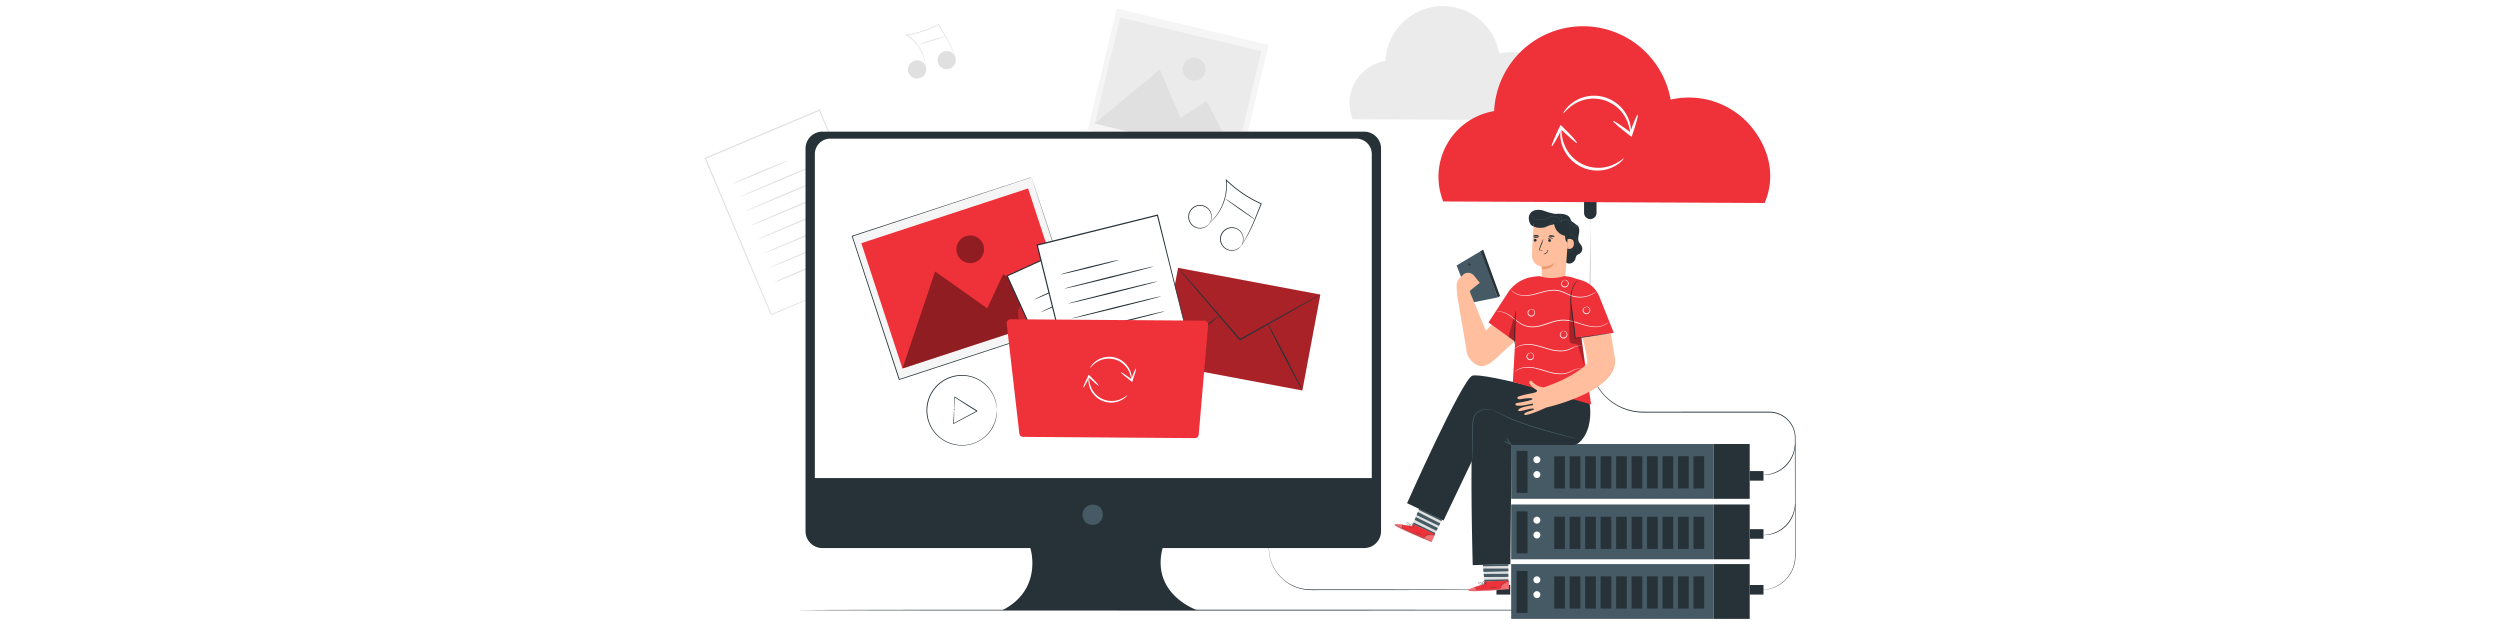 <svg id="Layer_1" data-name="Layer 1" xmlns="http://www.w3.org/2000/svg" viewBox="0 0 1920 480"><defs><style>.cls-1{fill:#fff;}.cls-2{fill:#e0e0e0;}.cls-3{fill:#f5f5f5;}.cls-4{fill:#ebebeb;}.cls-5{fill:#263238;}.cls-6{fill:#455a64;}.cls-7{fill:#ef3139;}.cls-8,.cls-9{isolation:isolate;}.cls-14,.cls-8{opacity:0.3;}.cls-10,.cls-9{opacity:0.4;}.cls-11{opacity:0.2;}.cls-12{fill:#ffbe9d;}.cls-13{fill:#eb996e;}.cls-15{fill:#fafafa;}</style></defs><rect class="cls-1" y="-600" width="1920" height="1080"/><g id="freepik--background-complete--inject-7"><rect class="cls-1" x="563.194" y="98.008" width="95.174" height="130.247" transform="translate(-15.37 250.308) rotate(-22.88)"/><path class="cls-2" d="M679.944,204.599s-.11-.196-.281-.574-.415-.965-.733-1.699c-.66-1.515-1.601-3.666-2.823-6.538-2.444-5.731-6-14.066-10.51-24.6L628.935,84.776l.562.232-87.646,37.041h0l.244-.623c18.869,44.837,36.417,86.351,50.544,120.092l-.501-.196L655.894,214.62l17.756-7.332,4.681-1.931c1.063-.44,1.65-.648,1.65-.648s-.501.244-1.54.697L673.834,207.3l-17.598,7.54-63.791,27.13-.367.147-.122-.354c-14.261-33.668-31.773-75.144-50.752-120.006l-.183-.44.44-.183h0l87.695-36.967.403-.171.159.391c14.921,35.586,27.533,65.649,36.43,86.84l10.265,24.612c1.161,2.811,2.065,4.986,2.676,6.501.293.709.513,1.222.684,1.662A4.479,4.479,0,0,1,679.944,204.599Z"/><path class="cls-2" d="M605.398,123.1c.098.244-9.361,4.46-21.117,9.434s-21.398,8.799-21.496,8.554,9.349-4.46,21.117-9.434S605.398,122.855,605.398,123.1Z"/><path class="cls-2" d="M632.895,123.796c.098.244-14.518,6.648-32.641,14.298s-32.922,13.663-32.996,13.443,14.518-6.636,32.641-14.298S632.797,123.552,632.895,123.796Z"/><path class="cls-2" d="M637.49,134.673c.098.244-14.518,6.648-32.654,14.298s-32.91,13.663-32.996,13.443,14.506-6.636,32.641-14.298S637.38,134.44,637.49,134.673Z"/><path class="cls-2" d="M642.06,145.549c.11.244-14.506,6.648-32.641,14.298s-32.91,13.663-32.996,13.443,14.506-6.66,32.641-14.31S641.975,145.317,642.06,145.549Z"/><path class="cls-2" d="M646.667,156.438c.098.232-14.518,6.636-32.641,14.286s-32.91,13.663-32.996,13.443S595.549,177.53,613.684,169.88,646.57,156.193,646.667,156.438Z"/><path class="cls-2" d="M651.262,167.314c.098.232-14.518,6.636-32.641,14.286s-32.922,13.663-32.996,13.443,14.506-6.648,32.641-14.298S651.152,167.069,651.262,167.314Z"/><path class="cls-2" d="M655.845,178.19c.11.244-14.506,6.636-32.641,14.286s-32.91,13.663-32.996,13.443,14.506-6.648,32.641-14.298S655.747,177.97,655.845,178.19Z"/><path class="cls-2" d="M630.072,201.886c.11.232-7.711,3.764-17.451,7.882s-17.732,7.308-17.842,7.015,7.723-3.776,17.463-7.894S629.974,201.642,630.072,201.886Z"/><rect class="cls-3" x="856.877" y="7.244" width="95.858" height="119.896" transform="translate(628.399 931.361) rotate(-76.51)"/><rect class="cls-4" x="862.83" y="11.435" width="83.784" height="111.476" transform="translate(628.353 931.265) rotate(-76.51)"/><polygon class="cls-2" points="840.73 94.895 890.749 53.332 906.599 90.642 926.568 77.517 949.139 120.888 840.73 94.895"/><path class="cls-2" d="M925.639,55.141A8.774,8.774,0,1,1,919.15,44.558,8.774,8.774,0,0,1,925.639,55.141Z"/><path class="cls-4" d="M1198.097,92.353c5.719-13.382,2.249-27.35-7.161-38.446a40.328,40.328,0,0,0-39.46-12.807,44.092,44.092,0,0,0-87.463,5.695,32.996,32.996,0,0,0-25.211,44.788Z"/><path class="cls-2" d="M711.045,51.218a7.015,7.015,0,1,1-8.811-4.558,7.015,7.015,0,0,1,8.811,4.558Z"/><circle class="cls-2" cx="727.053" cy="46.162" r="7.015" transform="translate(555.094 754.093) rotate(-79.98)"/><path class="cls-2" d="M733.874,44.032a2.287,2.287,0,0,1-.244-.489l-.611-1.454c-.538-1.222-1.32-3.104-2.444-5.377s-2.444-4.974-4.216-7.968-3.666-6.294-5.854-9.874l.403.11A74.656,74.656,0,0,1,708.051,24.48a75.5,75.5,0,0,1-11.891,2.737l.11-.562a30.551,30.551,0,0,1,13.32,16.889,28.613,28.613,0,0,1,1.222,6.208c.073.733,0,1.308.073,1.686a2.216,2.216,0,0,1,0,.587s-.086-.794-.257-2.249a31.478,31.478,0,0,0-1.418-6.11,30.845,30.845,0,0,0-4.412-8.42,29.77,29.77,0,0,0-8.86-8.053l-.733-.44.843-.122a75.764,75.764,0,0,0,11.781-2.75,74.853,74.853,0,0,0,12.795-5.414l.257-.135.147.244c2.102,3.593,4.094,6.905,5.78,9.923s3.067,5.756,4.118,8.066,1.772,4.179,2.261,5.463l.526,1.515A2.915,2.915,0,0,1,733.874,44.032Z"/><path class="cls-2" d="M726.248,27.657a101.225,101.225,0,0,1-10.546,3.666,98.85,98.85,0,0,1-10.73,3.067,97.964,97.964,0,0,1,10.546-3.666A98.003,98.003,0,0,1,726.248,27.657Z"/></g><g id="freepik--Floor--inject-7"><path class="cls-5" d="M1328.65,468.576c0,.183-160.774.318-359.066.318s-359.09-.073-359.09-.318,160.75-.318,359.09-.318S1328.65,468.405,1328.65,468.576Z"/></g><g id="freepik--Device--inject-7"><path class="cls-5" d="M1047.65,101.103H631.624a12.978,12.978,0,0,0-12.978,12.978V407.937a12.966,12.966,0,0,0,12.954,12.978H791.298s10.155,31.407-21.325,47.66h149.299s-35.55-12.221-26.409-47.66H1047.65A12.978,12.978,0,0,0,1060.64,407.95V114.081A12.99,12.99,0,0,0,1047.65,101.103Z"/><path class="cls-6" d="M845.191,390.022c5.658,8.078-3.19,16.938-11.28,11.28a2.703,2.703,0,0,1-.697-.697c-5.646-8.09,3.202-16.925,11.28-11.28A2.703,2.703,0,0,1,845.191,390.022Z"/><path class="cls-1" d="M637.661,106.48h404.013a11.854,11.854,0,0,1,11.854,11.854h0V367.157H625.807V118.334a11.854,11.854,0,0,1,11.854-11.854Z"/><rect class="cls-7" x="915.032" y="197.253" width="74.9" height="111.122" transform="translate(528.306 1142.315) rotate(-79.37)"/><rect class="cls-8" x="915.032" y="197.253" width="74.9" height="111.122" transform="translate(528.306 1142.315) rotate(-79.37)"/><path class="cls-5" d="M1014.006,226.254a9.669,9.669,0,0,1-1.222.782l-3.532,2.102L996.14,236.629l-43.603,24.625-.354.196-.269-.305-.66-.758c-12.856-14.97-24.453-28.547-33.008-38.422l-9.911-11.756c-1.112-1.332-1.992-2.444-2.664-3.226a6.571,6.571,0,0,1-.868-1.222,9.929,9.929,0,0,1,1.026,1.039l2.799,3.104,10.168,11.549,33.24,38.336.648.758-.623-.11,43.738-24.368c5.548-3.018,10.057-5.487,13.284-7.259l3.666-1.931A7.158,7.158,0,0,1,1014.006,226.254Z"/><path class="cls-5" d="M890.969,279.401c-.171-.208,9.935-8.762,22.571-19.088s23.036-18.526,23.219-18.331-9.96,8.738-22.584,19.089S891.14,279.584,890.969,279.401Z"/><path class="cls-5" d="M973.238,247.86c.257-.134,6.489,11.402,13.931,25.773s13.272,26.103,13.027,26.238-6.477-11.414-13.919-25.773S972.982,247.982,973.238,247.86Z"/><path class="cls-5" d="M765.562,315.098a1.727,1.727,0,0,1-.061-.428,5.868,5.868,0,0,0-.098-1.222,5.196,5.196,0,0,0-.061-.941c-.061-.342-.11-.709-.171-1.124a19.623,19.623,0,0,0-.574-2.762,25.482,25.482,0,0,0-2.994-7.1,26.652,26.652,0,0,0-6.795-7.54,26.347,26.347,0,0,0-11.206-4.949,26.666,26.666,0,0,0-13.956,1.222,26.983,26.983,0,0,0-3.458,1.515,26.441,26.441,0,0,0-3.263,2.102,29.421,29.421,0,0,0-3.006,2.554,30.116,30.116,0,0,0-2.603,3.08,25.664,25.664,0,0,0-3.788,7.332,28.194,28.194,0,0,0-1.369,8.371,28.658,28.658,0,0,0,1.357,8.383,25.981,25.981,0,0,0,3.801,7.332,28.868,28.868,0,0,0,2.603,3.08,29.557,29.557,0,0,0,3.006,2.566,26.43,26.43,0,0,0,3.263,2.102,26.983,26.983,0,0,0,3.458,1.515,26.666,26.666,0,0,0,13.956,1.222,26.348,26.348,0,0,0,11.206-4.888,26.774,26.774,0,0,0,6.807-7.552,25.566,25.566,0,0,0,2.982-7.088,19.628,19.628,0,0,0,.574-2.762,9.104,9.104,0,0,1,.171-1.124l.061-.941a10.928,10.928,0,0,1,.098-1.222,1.929,1.929,0,0,1,.061-.44,2.449,2.449,0,0,1,0,.44v2.224a11.168,11.168,0,0,1-.147,1.137,19.441,19.441,0,0,1-.513,2.799,25.847,25.847,0,0,1-2.921,7.21A27.398,27.398,0,0,1,729.45,340.59a29.338,29.338,0,0,1-3.556-1.552,28.393,28.393,0,0,1-3.324-2.139,29.665,29.665,0,0,1-3.092-2.615,28.68,28.68,0,0,1-2.664-3.141,26.175,26.175,0,0,1-3.898-7.491,26.885,26.885,0,0,1,0-17.109,26.577,26.577,0,0,1,3.898-7.479,30.084,30.084,0,0,1,2.664-3.141,29.665,29.665,0,0,1,3.092-2.615,28.393,28.393,0,0,1,3.324-2.139,29.323,29.323,0,0,1,3.556-1.552,27.253,27.253,0,0,1,14.249-1.137,26.948,26.948,0,0,1,11.39,5.12,26.592,26.592,0,0,1,6.819,7.723,25.553,25.553,0,0,1,2.933,7.21,19.138,19.138,0,0,1,.513,2.799c0,.415.122.782.147,1.137s0,.66,0,.941v1.283A2.29,2.29,0,0,1,765.562,315.098Z"/><path class="cls-5" d="M732.786,315.098a2.88,2.88,0,0,1,0,.721v2.029c0,1.858-.098,4.387-.171,7.455l-.342-.22,17.977-9.605v.55h-.073l-.159-.098-.306-.196-.623-.391-1.222-.77-2.444-1.515-4.546-2.872-7.846-5.12.367-.183c-.159,3.067-.281,5.585-.379,7.442-.061.819-.098,1.491-.134,2.029a.354.354,0,1,1-.098-.012v-2.029c0-1.857.11-4.387.171-7.455v-.403l.354.22,7.87,4.888,4.571,2.847,2.444,1.503,1.222.77.623.391.305.196.159.098h.073v.55l-18.087,9.581-.367.196v-.415c.147-3.067.281-5.585.379-7.442,0-.819.098-1.491.134-2.029A2.569,2.569,0,0,1,732.786,315.098Z"/><rect class="cls-3" x="668.932" y="155.893" width="144.973" height="115.9" transform="matrix(0.95, -0.312, 0.312, 0.95, -29.714, 241.865)"/><path class="cls-5" d="M792.215,136.163l-.66.232-1.919.648-7.467,2.444-28.169,9.324-99.439,32.825.183-.367,36.197,110.108h0l-.403-.196,137.738-45.143-.171.33c-10.84-33.191-19.809-60.7-26.091-79.935-3.128-9.63-5.585-17.17-7.259-22.339l-1.906-5.89c-.428-1.332-.635-2.041-.635-2.041s.232.66.672,1.98,1.1,3.275,1.943,5.817c1.711,5.133,4.204,12.648,7.332,22.241l26.409,79.996.086.257-.257.086L690.686,291.756l-.306.098-.098-.293h0c-13.039-39.766-25.37-77.344-36.112-110.12l-.086-.269.269-.086,99.696-32.58,28.107-9.165,7.43-2.444,1.906-.611Z"/><rect class="cls-7" x="673.93" y="163.218" width="134.781" height="101.309" transform="translate(-29.728 241.836) rotate(-18.17)"/><polygon class="cls-9" points="693.093 283.006 718.182 208.497 758.18 236.825 770.401 210.648 821.153 240.967 693.093 283.006"/><g class="cls-10"><path d="M755.247,188.211a10.603,10.603,0,1,1-.009-.028Z"/></g><path class="cls-7" d="M781.913,239.208l3.74,68.802a4.632,4.632,0,0,0,4.595,4.399l123.807.904a4.644,4.644,0,0,0,4.668-4.619v0l.403-53.551a4.656,4.656,0,0,0-4.632-4.68l-.012,0-76.134-.061a4.656,4.656,0,0,1-3.287-1.357L821.923,235.908a4.668,4.668,0,0,0-3.251-1.356l-32.091-.232a4.631,4.631,0,0,0-4.675,4.588Q781.904,239.057,781.913,239.208Z"/><g class="cls-11"><path d="M781.913,239.208l3.74,68.802a4.632,4.632,0,0,0,4.595,4.399l123.807.904a4.644,4.644,0,0,0,4.668-4.619v0l.403-53.551a4.656,4.656,0,0,0-4.632-4.68l-.012,0-76.134-.061a4.656,4.656,0,0,1-3.287-1.357L821.923,235.908a4.668,4.668,0,0,0-3.251-1.356l-32.091-.232a4.631,4.631,0,0,0-4.675,4.588Q781.904,239.057,781.913,239.208Z"/></g><rect class="cls-1" x="795.331" y="187.21" width="91.654" height="125.42" transform="translate(-27.861 371.629) rotate(-24.52)"/><path class="cls-5" d="M908.897,287.956l-.281-.55c-.183-.391-.428-.916-.758-1.601q-1.014-2.163-2.884-6.22l-10.803-23.402c-9.202-20.066-22.266-48.516-37.713-82.171l.55.208-83.357,38.079h0l.232-.611c19.406,42.638,37.383,82.11,51.974,114.153l-.489-.183,60.626-27.46,16.889-7.601,4.46-1.98c1.014-.452,1.564-.672,1.564-.672l-1.454.709-4.363,2.041-16.73,7.736-60.688,27.9-.33.159-.159-.342L773.041,212.066l-.183-.415.415-.183h0l83.393-38.006.379-.171.171.379c15.337,33.827,28.303,62.423,37.456,82.587l10.546,23.39q1.796,4.033,2.774,6.184c.293.684.525,1.222.697,1.589A4.479,4.479,0,0,1,908.897,287.956Z"/><path class="cls-5" d="M834.913,211.528c.098.232-8.884,4.546-20.078,9.654s-20.347,9.056-20.445,8.835,8.872-4.558,20.066-9.666S834.803,211.296,834.913,211.528Z"/><path class="cls-5" d="M861.347,211.442c.11.232-13.785,6.795-31.028,14.665s-31.297,14.066-31.407,13.834,13.785-6.795,31.028-14.665S861.249,211.21,861.347,211.442Z"/><path class="cls-5" d="M866.064,221.781c.11.232-13.785,6.795-31.028,14.665s-31.297,14.054-31.407,13.821,13.785-6.782,31.028-14.665S865.966,221.549,866.064,221.781Z"/><path class="cls-5" d="M870.793,232.132c.098.232-13.797,6.795-31.028,14.665s-31.309,14.066-31.419,13.834,13.785-6.795,31.04-14.665S870.683,231.9,870.793,232.132Z"/><path class="cls-5" d="M875.474,242.47c.098.232-13.785,6.795-31.028,14.665s-31.309,14.054-31.407,13.822,13.785-6.795,31.028-14.665S875.4,242.238,875.474,242.47Z"/><path class="cls-5" d="M880.227,252.821c.11.22-13.785,6.795-31.028,14.665S817.89,281.552,817.792,281.32s13.785-6.795,31.028-14.665S880.117,252.589,880.227,252.821Z"/><path class="cls-5" d="M884.945,263.16c.11.232-13.785,6.795-31.028,14.665S822.62,291.878,822.51,291.646s13.785-6.795,31.028-14.665S884.847,262.928,884.945,263.16Z"/><path class="cls-5" d="M860.809,286.733c.11.22-7.332,3.837-16.583,8.066s-16.864,7.467-16.974,7.247,7.332-3.85,16.596-8.078S860.687,286.452,860.809,286.733Z"/><rect class="cls-1" x="810.86" y="174.842" width="95.174" height="130.247" transform="translate(-32.531 214.028) rotate(-13.95)"/><path class="cls-5" d="M920.323,291.695s-.073-.22-.183-.623-.269-1.014-.464-1.784c-.403-1.589-1.002-3.898-1.76-6.892-1.54-6.049-3.752-14.824-6.562-25.932-5.585-22.241-13.443-53.771-22.84-91.068l.513.305-92.351,22.987h0l.354-.574,31.309,126.422-.464-.281,67.152-16.461,18.698-4.546,4.888-1.222c1.124-.269,1.723-.379,1.723-.379s-.538.159-1.625.44l-4.888,1.222-18.551,4.717-67.213,16.913-.379.098-.086-.379c-8.848-35.44-19.724-79.177-31.492-126.385l-.11-.464.464-.11h0l92.363-22.901.428-.11.098.428c9.214,37.456,16.999,69.107,22.498,91.434l6.306,25.908c.721,2.957,1.222,5.243,1.65,6.831l.403,1.748A3.191,3.191,0,0,1,920.323,291.695Z"/><path class="cls-5" d="M859.355,199.601c.061.257-9.935,2.957-22.327,6.037s-22.498,5.365-22.559,5.12,9.935-2.957,22.327-6.037S859.293,199.344,859.355,199.601Z"/><path class="cls-5" d="M886.362,204.562c0,.244-15.373,4.302-34.462,9.043s-34.645,8.383-34.706,8.127,15.373-4.302,34.474-9.043S886.301,204.306,886.362,204.562Z"/><path class="cls-5" d="M889.21,216.013c.061.257-15.373,4.314-34.474,9.056s-34.633,8.383-34.694,8.127,15.373-4.302,34.474-9.056S889.148,215.756,889.21,216.013Z"/><path class="cls-5" d="M892.057,227.476c.061.257-15.373,4.302-34.474,9.043s-34.658,8.396-34.658,8.139,15.361-4.314,34.474-9.056S891.996,227.219,892.057,227.476Z"/><path class="cls-5" d="M894.904,238.939c.061.244-15.373,4.302-34.474,9.043s-34.633,8.383-34.694,8.127,15.361-4.302,34.474-9.043S894.843,238.682,894.904,238.939Z"/><path class="cls-5" d="M897.752,250.39c0,.257-15.373,4.314-34.474,9.055s-34.633,8.383-34.694,8.127,15.361-4.302,34.462-9.055S897.678,250.133,897.752,250.39Z"/><path class="cls-5" d="M900.599,261.852c.061.257-15.373,4.302-34.474,9.043s-34.645,8.396-34.645,8.139,15.361-4.314,34.462-9.055S900.526,261.596,900.599,261.852Z"/><path class="cls-5" d="M871.453,281.259c.061.257-8.212,2.53-18.477,5.072s-18.636,4.412-18.698,4.155,8.2-2.53,18.465-5.072S871.392,281.002,871.453,281.259Z"/><path class="cls-7" d="M773.138,248.556l9.703,84.322a3.006,3.006,0,0,0,2.945,2.64l131.824.966a2.982,2.982,0,0,0,3.006-2.725l7.247-84.249a2.97,2.97,0,0,0-2.689-3.226q-.128-.012-.257-.012L776.12,245.184a2.982,2.982,0,0,0-2.982,3.373Z"/><path class="cls-5" d="M928.902,171.518c-.061,0,.415-.66.892-1.955a8.787,8.787,0,0,0,0-5.67,8.554,8.554,0,0,0-10.812-5.427l-.04.013a8.481,8.481,0,0,0-5.731,8.2,8.384,8.384,0,0,0,1.515,4.68,8.554,8.554,0,0,0,7.271,3.666,8.811,8.811,0,0,0,5.316-1.992c1.063-.892,1.479-1.552,1.54-1.515a2.222,2.222,0,0,1-.293.489,7.456,7.456,0,0,1-1.075,1.222,8.872,8.872,0,0,1-9.544,1.503,9.04,9.04,0,1,1,10.18-14.543,8.921,8.921,0,0,1,1.857,9.483,7.332,7.332,0,0,1-.77,1.418A2.139,2.139,0,0,1,928.902,171.518Z"/><path class="cls-5" d="M953.282,188.59c-.061,0,.415-.66.892-1.955a8.885,8.885,0,0,0,.061-5.683,8.504,8.504,0,1,0-7.797,11.194,8.835,8.835,0,0,0,5.316-2.004c1.051-.88,1.479-1.552,1.528-1.503s-.086.183-.293.477a6.489,6.489,0,0,1-1.075,1.222,8.688,8.688,0,0,1-5.463,2.261,9.007,9.007,0,0,1-9.427-8.566q-.005-.104-.008-.208a9.004,9.004,0,0,1,17.522-3.179q.04.117.076.234a8.811,8.811,0,0,1-.257,5.902,6.579,6.579,0,0,1-.77,1.43C953.417,188.456,953.307,188.602,953.282,188.59Z"/><path class="cls-5" d="M953.38,188.737a4.234,4.234,0,0,1,.318-.599c.244-.44.574-1.002.99-1.711.843-1.491,2.102-3.666,3.532-6.465s3.067-6.257,4.729-10.241,3.422-8.481,5.365-13.308l.159.379a91.246,91.246,0,0,1-15.239-8.628,93.321,93.321,0,0,1-11.732-9.703l.513-.257a37.602,37.602,0,0,1-1.393,15.166,38.284,38.284,0,0,1-5.218,10.84,35.679,35.679,0,0,1-5.181,5.976,20.933,20.933,0,0,1-1.613,1.369,3.966,3.966,0,0,1-.587.44,3.093,3.093,0,0,1,.513-.513c.342-.342.892-.782,1.54-1.442a39.464,39.464,0,0,0,5.01-6.037,38.678,38.678,0,0,0,5.035-10.778,37.102,37.102,0,0,0,1.344-14.946l-.098-.855.611.599a96.185,96.185,0,0,0,11.683,9.63,95.169,95.169,0,0,0,15.117,8.554l.269.11-.11.269c-1.968,4.815-3.752,9.312-5.463,13.284s-3.373,7.418-4.888,10.216-2.786,4.888-3.666,6.404l-1.075,1.65A3.227,3.227,0,0,1,953.38,188.737Z"/><path class="cls-5" d="M963.926,168.683c-.11.135-5.304-3.324-11.622-7.748s-11.353-8.127-11.255-8.273,5.304,3.324,11.622,7.748S964.024,168.536,963.926,168.683Z"/><path class="cls-1" d="M869.021,292.037c-.281,0-.134-2.53-1.662-6.11a17.988,17.988,0,0,0-3.788-5.572,17.585,17.585,0,0,0-7.002-4.192,17.841,17.841,0,0,0-8.163-.44,17.389,17.389,0,0,0-6.245,2.444c-3.263,2.151-4.595,4.326-4.803,4.155s.171-.623.843-1.552a15.397,15.397,0,0,1,3.397-3.41,17.109,17.109,0,0,1,6.55-2.945,17.431,17.431,0,0,1,20.115,11.096,16.298,16.298,0,0,1,.929,4.729A4.887,4.887,0,0,1,869.021,292.037Z"/><path class="cls-1" d="M860.809,285.902c.232-.305,4.057,2.212,8.554,5.622l.244.196-1.075.33c1.821-5.194,3.556-9.251,3.923-9.117s-.807,4.375-2.615,9.569l-.305.917-.77-.587-.257-.196C863.974,289.178,860.528,286.208,860.809,285.902Z"/><path class="cls-1" d="M836.368,289.178c.281,0-.171,2.444.855,6.11a17.647,17.647,0,0,0,2.896,5.866,17.109,17.109,0,0,0,6.11,5.047,20.49,20.49,0,0,0,1.943.819c.66.183,1.308.403,1.968.538a17.487,17.487,0,0,0,3.837.391,17.256,17.256,0,0,0,6.404-1.295,19.761,19.761,0,0,0,3.923-2.163c.88-.599,1.344-.99,1.43-.904s-.281.574-1.088,1.332a15.456,15.456,0,0,1-3.837,2.591,16.863,16.863,0,0,1-6.782,1.674,17.306,17.306,0,0,1-4.143-.342,19.692,19.692,0,0,1-2.139-.562,18.242,18.242,0,0,1-2.102-.88,17.353,17.353,0,0,1-6.538-5.536,17.107,17.107,0,0,1-2.811-6.391,16.393,16.393,0,0,1-.354-2.652,19.665,19.665,0,0,1,.061-2.016A12.867,12.867,0,0,1,836.368,289.178Z"/><path class="cls-1" d="M843.859,296.278c-.269.269-3.764-2.701-7.797-6.636l-.232-.22,1.112-.196c-2.444,4.888-4.668,8.738-4.998,8.554s1.332-4.24,3.752-9.178l.428-.868.684.672.232.22C841.073,292.575,844.128,295.997,843.859,296.278Z"/></g><g id="freepik--Server--inject-7"><rect class="cls-6" x="1160.592" y="341.005" width="155.409" height="42.088"/><rect class="cls-5" x="1164.759" y="346.297" width="8.371" height="32.214"/><path class="cls-1" d="M1182.993,353.067a2.664,2.664,0,1,1-2.664-2.664h.012A2.664,2.664,0,0,1,1182.993,353.067Z"/><path class="cls-1" d="M1182.993,364.457a2.664,2.664,0,1,1-2.664-2.664h.012a2.652,2.652,0,0,1,2.652,2.652Z"/><rect class="cls-5" x="1193.637" y="350.403" width="8.224" height="24.747"/><rect class="cls-5" x="1205.515" y="350.403" width="8.224" height="24.747"/><rect class="cls-5" x="1217.406" y="350.403" width="8.224" height="24.747"/><rect class="cls-5" x="1229.284" y="350.403" width="8.224" height="24.747"/><rect class="cls-5" x="1241.175" y="350.403" width="8.224" height="24.747"/><rect class="cls-5" x="1253.053" y="350.403" width="8.224" height="24.747"/><rect class="cls-5" x="1264.932" y="350.403" width="8.224" height="24.747"/><rect class="cls-5" x="1276.822" y="350.403" width="8.224" height="24.747"/><rect class="cls-5" x="1288.701" y="350.403" width="8.224" height="24.747"/><rect class="cls-5" x="1300.591" y="350.403" width="8.224" height="24.747"/><rect class="cls-5" x="1316.002" y="341.005" width="27.765" height="42.088"/><rect class="cls-6" x="1160.592" y="387.431" width="155.409" height="42.088"/><rect class="cls-5" x="1164.759" y="392.723" width="8.371" height="32.214"/><path class="cls-1" d="M1182.993,399.505a2.664,2.664,0,1,1-2.664-2.664h.012a2.652,2.652,0,0,1,2.652,2.652Z"/><path class="cls-1" d="M1182.993,410.882a2.664,2.664,0,1,1-2.664-2.664l.012,0A2.664,2.664,0,0,1,1182.993,410.882Z"/><rect class="cls-5" x="1193.637" y="396.841" width="8.224" height="24.747"/><rect class="cls-5" x="1205.515" y="396.841" width="8.224" height="24.747"/><rect class="cls-5" x="1217.406" y="396.841" width="8.224" height="24.747"/><rect class="cls-5" x="1229.284" y="396.841" width="8.224" height="24.747"/><rect class="cls-5" x="1241.175" y="396.841" width="8.224" height="24.747"/><rect class="cls-5" x="1253.053" y="396.841" width="8.224" height="24.747"/><rect class="cls-5" x="1264.932" y="396.841" width="8.224" height="24.747"/><rect class="cls-5" x="1276.822" y="396.841" width="8.224" height="24.747"/><rect class="cls-5" x="1288.701" y="396.841" width="8.224" height="24.747"/><rect class="cls-5" x="1300.591" y="396.841" width="8.224" height="24.747"/><rect class="cls-5" x="1316.002" y="387.431" width="27.765" height="42.088"/><rect class="cls-6" x="1160.592" y="433.222" width="155.409" height="42.088"/><rect class="cls-5" x="1164.759" y="438.513" width="8.371" height="32.214"/><path class="cls-1" d="M1182.993,445.284a2.664,2.664,0,1,1-2.676-2.652h.024A2.652,2.652,0,0,1,1182.993,445.284Z"/><path class="cls-1" d="M1182.993,456.673a2.664,2.664,0,1,1-2.664-2.664h.012A2.664,2.664,0,0,1,1182.993,456.673Z"/><rect class="cls-5" x="1193.637" y="442.632" width="8.224" height="24.747"/><rect class="cls-5" x="1205.515" y="442.632" width="8.224" height="24.747"/><rect class="cls-5" x="1217.406" y="442.632" width="8.224" height="24.747"/><rect class="cls-5" x="1229.284" y="442.632" width="8.224" height="24.747"/><rect class="cls-5" x="1241.175" y="442.632" width="8.224" height="24.747"/><rect class="cls-5" x="1253.053" y="442.632" width="8.224" height="24.747"/><rect class="cls-5" x="1264.932" y="442.632" width="8.224" height="24.747"/><rect class="cls-5" x="1276.822" y="442.632" width="8.224" height="24.747"/><rect class="cls-5" x="1288.701" y="442.632" width="8.224" height="24.747"/><rect class="cls-5" x="1300.591" y="442.632" width="8.224" height="24.747"/><rect class="cls-5" x="1316.002" y="433.222" width="27.765" height="42.088"/><rect class="cls-5" x="1343.767" y="361.792" width="10.595" height="7.357"/><path class="cls-5" d="M1216.563,163.452v-7.907a1.124,1.124,0,0,1,1.124-1.124h7.332a1.124,1.124,0,0,1,1.124,1.124v7.907a4.803,4.803,0,0,1-4.803,4.803h0A4.803,4.803,0,0,1,1216.563,163.452Z"/><rect class="cls-5" x="1343.767" y="406.398" width="10.595" height="7.357"/><rect class="cls-5" x="1343.767" y="449.28" width="10.595" height="7.357"/><rect class="cls-5" x="1149.276" y="449.28" width="10.595" height="7.357"/><path class="cls-5" d="M1378.669,386.576a6.298,6.298,0,0,1,0,1.503,10.697,10.697,0,0,1-.11,1.772,19.21,19.21,0,0,1-.379,2.31,18.237,18.237,0,0,1-.782,2.75c-.171.477-.318.99-.55,1.491l-.721,1.528a23.806,23.806,0,0,1-10.473,10.461l-1.528.721c-.489.232-1.002.379-1.479.562a20.616,20.616,0,0,1-2.75.77,19.366,19.366,0,0,1-2.322.379,10.487,10.487,0,0,1-1.76.11,6.236,6.236,0,0,1-1.503,0c0-.147,2.151-.073,5.487-.88a21.821,21.821,0,0,0,2.664-.831c.464-.196.965-.342,1.442-.574l1.479-.733a24.148,24.148,0,0,0,10.216-10.216c.257-.501.489-.99.733-1.479s.379-.978.574-1.442a21.817,21.817,0,0,0,.831-2.664C1378.596,388.727,1378.522,386.564,1378.669,386.576Z"/><path class="cls-5" d="M1378.669,340.345a6.298,6.298,0,0,1,0,1.503,10.697,10.697,0,0,1-.11,1.772,19.37,19.37,0,0,1-.379,2.322,18.503,18.503,0,0,1-.782,2.737c-.171.477-.318.99-.55,1.491l-.721,1.528a26.004,26.004,0,0,1-4.399,6.11,25.466,25.466,0,0,1-6.11,4.399l-1.528.721c-.489.232-1.002.379-1.479.562a18.927,18.927,0,0,1-2.75.77,17.198,17.198,0,0,1-2.322.379,10.487,10.487,0,0,1-1.76.11,6.236,6.236,0,0,1-1.503,0c0-.147,2.151-.073,5.487-.868a20.005,20.005,0,0,0,2.664-.843,15.357,15.357,0,0,0,1.442-.574l1.479-.721a24.331,24.331,0,0,0,10.216-10.216c.257-.513.489-1.002.733-1.479s.379-.99.574-1.454a21.171,21.171,0,0,0,.831-2.664A55.451,55.451,0,0,0,1378.669,340.345Z"/><path class="cls-5" d="M1154.568,452.934h-2.2l-6.318.061-23.219.098-76.709.098H1013.86c-3.41,0-6.709.098-9.996-.147a32.993,32.993,0,0,1-9.263-2.236c-.746-.244-1.405-.648-2.102-.953a17.531,17.531,0,0,1-2.004-1.075l-1.906-1.222-1.76-1.32a15.061,15.061,0,0,1-1.65-1.393c-.513-.489-1.075-.941-1.552-1.454a33.276,33.276,0,0,1-2.664-3.141,32.627,32.627,0,0,1-3.911-6.685,33.104,33.104,0,0,1-2.591-12.88V410.687c0-2.75,0-4.888.061-6.318v0c0,1.466,0,3.593.061,6.318s0,6.11,0,9.996a32.651,32.651,0,0,0,2.64,12.807,31.932,31.932,0,0,0,3.886,6.562,32.735,32.735,0,0,0,2.64,3.092c.464.501,1.014.941,1.528,1.418a14.669,14.669,0,0,0,1.638,1.369l1.735,1.295,1.87,1.149a16.006,16.006,0,0,0,1.98,1.039c.684.305,1.344.697,2.065.941a32.84,32.84,0,0,0,9.104,2.163c3.202.232,6.55.098,9.948.134h32.262l76.709.098,23.219.098h7.968Z"/><path class="cls-5" d="M1221.316,166.238V183.25c0,10.998-.073,26.885-.122,46.438,0,9.776-.073,20.531-.122,32.042V275.014c0,1.503.134,3.018.22,4.534a41.464,41.464,0,0,0,6.11,17.585,40.609,40.609,0,0,0,14.09,13.553c.367.22.721.452,1.088.648l1.149.55,2.285,1.1,2.444.892a17.688,17.688,0,0,0,2.444.77l2.444.648c.831.208,1.699.281,2.554.428a38.681,38.681,0,0,0,5.194.452c14.09.086,28.694,0,43.627,0h54.137a20.14,20.14,0,0,1,20.103,19.272V424.704a39.364,39.364,0,0,1-.293,6.11,25.932,25.932,0,0,1-9.899,16.877,25.297,25.297,0,0,1-11.5,4.986c-.721.098-1.344.208-1.894.257l-1.369.061h-1.124a9.441,9.441,0,0,0,1.112-.098l1.381-.086a14.238,14.238,0,0,0,1.87-.281,25.851,25.851,0,0,0,21.068-21.789,40.113,40.113,0,0,0,.269-6V404.332c0-19.553-.073-42.919-.122-68.814a19.553,19.553,0,0,0-19.394-18.661H1261.29a37.661,37.661,0,0,1-5.267-.464c-.868-.147-1.748-.232-2.603-.44l-2.53-.648a17.273,17.273,0,0,1-2.444-.794l-2.444-.892-2.322-1.124-1.161-.562-1.1-.66a41.099,41.099,0,0,1-14.274-13.76,41.967,41.967,0,0,1-6.208-17.842c-.073-1.54-.171-3.08-.208-4.595s0-3.006,0-4.497v-8.787c.073-11.512.134-22.254.196-32.042.134-19.553.244-35.44.33-46.438,0-5.463.086-9.715.122-12.612v-3.287A8.959,8.959,0,0,0,1221.316,166.238Z"/></g><g id="freepik--Character--inject-7"><path class="cls-5" d="M1177.701,173.84c-2.713-.623-3.312-3.813-3.556-5.609a6.11,6.11,0,0,1,1.625-4.998c2.444-2.518,6.489-2.444,9.777-1.418a48.38,48.38,0,0,0,7.956,2.297c2.664.452,6.245-.635,10.009,1.222,2.884,1.393,2.444,3.972,3.923,4.888s2.249,1.76,3.666,2.713c1.845,1.222,1.98,3.874,1.601,6.11s-1.075,4.497-.208,6.538c.599,1.43,1.894,2.444,2.444,3.923a4.522,4.522,0,0,1-1.992,5.463,7.759,7.759,0,0,0-1.919,1.075,6.684,6.684,0,0,0-1.137,2.884,5.145,5.145,0,0,1-4.509,3.483,4.632,4.632,0,0,1-4.546-3.287,9.85,9.85,0,0,1,.574-5.011,31.846,31.846,0,0,0,.623-13.626"/><path class="cls-12" d="M1201.874,216.392l-17.769-1.418c-.11-2.078,0-10.094,0-10.094s-7.393-1.149-7.479-8.555,1.222-24.356,1.222-24.356h0a25.663,25.663,0,0,1,25.81,3.238l1.1.843Z"/><path class="cls-5" d="M1179.766,185.303a1.088,1.088,0,0,0,.073-1.515,1.075,1.075,0,1,0-.077,1.519Z"/><path class="cls-5" d="M1177.762,182.993c.11.122.831-.428,1.857-.44s1.76.525,1.87.391,0-.281-.391-.525a2.444,2.444,0,0,0-1.491-.477,2.53,2.53,0,0,0-1.479.501C1177.811,182.7,1177.701,182.932,1177.762,182.993Z"/><path class="cls-5" d="M1189.543,183.775a1.075,1.075,0,1,0,1.481.346l-.002-.004a1.063,1.063,0,0,0-1.462-.353Z"/><path class="cls-5" d="M1188.834,183.433c.122.122.843-.428,1.87-.44s1.748.525,1.87.391-.061-.293-.391-.538a2.53,2.53,0,0,0-2.97,0C1188.895,183.14,1188.785,183.372,1188.834,183.433Z"/><path class="cls-5" d="M1184.728,192.28a4.963,4.963,0,0,0-1.638-.342c-.269,0-.477-.086-.501-.232a1.49,1.49,0,0,1,.196-.77c.257-.672.525-1.344.806-2.065a28.109,28.109,0,0,0,1.735-5.438,28.716,28.716,0,0,0-2.285,5.243l-.758,2.078a1.736,1.736,0,0,0-.147,1.112.66.66,0,0,0,.464.415,1.223,1.223,0,0,0,.452,0A4.682,4.682,0,0,0,1184.728,192.28Z"/><path class="cls-13" d="M1184.129,204.77a17.182,17.182,0,0,0,9.63-2.737s-2.273,5.316-9.642,4.656Z"/><path class="cls-5" d="M1177.701,173.84a12.306,12.306,0,0,0,10.375,0c3.972-1.637,8.554-2.236,9.422-1.393s.843,4.803,4.558,6.232c0,0-.819,7.516,2.2,7.467s2.016-11.842,2.016-11.842l-7.088-4.131-7.894-2.114-7.638.513-5.951,1.161Z"/><path class="cls-12" d="M1203.841,183.726c.122-.061,5.084-1.503,4.888,3.544s-5.194,3.849-5.206,3.666S1203.841,183.726,1203.841,183.726Z"/><path class="cls-13" d="M1205.161,189.103a1.238,1.238,0,0,0,.232.147.893.893,0,0,0,.66,0,2.188,2.188,0,0,0,1.063-1.931,2.822,2.822,0,0,0-.208-1.222.965.965,0,0,0-.635-.697.427.427,0,0,0-.525.22c-.073.134,0,.244-.073.244s-.11-.086-.061-.293a.524.524,0,0,1,.208-.305.684.684,0,0,1,.501-.122,1.296,1.296,0,0,1,.892.819,2.97,2.97,0,0,1,.257,1.418,2.261,2.261,0,0,1-1.356,2.139.916.916,0,0,1-.794-.159C1205.161,189.238,1205.136,189.115,1205.161,189.103Z"/><path class="cls-5" d="M1182.064,181.636c-.159.293-1.124,0-2.285,0s-2.139.086-2.285-.22.868-1.039,2.334-.965S1182.211,181.319,1182.064,181.636Z"/><path class="cls-5" d="M1193.857,181.795c-.159.293-1.137.061-2.285,0s-2.151.098-2.285-.22.868-1.026,2.334-.965S1194.028,181.526,1193.857,181.795Z"/><path class="cls-5" d="M1193.539,171.334a10.632,10.632,0,0,0,11.198,10.034l.021-.001a19.761,19.761,0,0,0-3.104-8.029c-1.772-2.297-4.888-3.801-7.613-2.86"/><path class="cls-5" d="M1188.761,192.073a1.407,1.407,0,0,1,0,.794,3.128,3.128,0,0,1-1.002,1.625,3.226,3.226,0,0,1-1.772.758c-.489,0-.782-.073-.782-.134a6.943,6.943,0,0,0,2.224-1.002C1188.443,193.234,1188.614,192.048,1188.761,192.073Z"/><path class="cls-5" d="M1189.396,192.635a1.981,1.981,0,0,0-.819-.305,3.722,3.722,0,0,0-.88.098.982.982,0,0,1,.904-.342C1189.189,192.171,1189.47,192.635,1189.396,192.635Z"/><path class="cls-6" d="M1207.153,190.606a1.32,1.32,0,0,1,.208,1.222,1.662,1.662,0,0,1-.77,1.1,1.809,1.809,0,0,1-1.65.098,1.674,1.674,0,0,1-1.002-1.32,1.796,1.796,0,0,1,.305-1.308c.501-.672,1.137-.538,1.088-.501a1.222,1.222,0,0,0-.941.599,1.662,1.662,0,0,0-.22,1.222,1.491,1.491,0,0,0,.868,1.124,1.662,1.662,0,0,0,1.43-.061,1.588,1.588,0,0,0,.721-.953A2.309,2.309,0,0,0,1207.153,190.606Z"/><path class="cls-6" d="M1175.355,163.733a4.363,4.363,0,0,0,2.029,3.495,9.178,9.178,0,0,0,4.314,1.344,14.054,14.054,0,0,0,5.548-.611c1.906-.562,3.458-1.809,5.255-2.102a5.218,5.218,0,0,1,4.351,1.332,5.12,5.12,0,0,1,1.479,2.737,3.308,3.308,0,0,1,0,1.149,7.967,7.967,0,0,0-.147-1.124,5.169,5.169,0,0,0-1.503-2.627,5.023,5.023,0,0,0-4.192-1.222c-1.699.281-3.263,1.528-5.218,2.114a14.03,14.03,0,0,1-5.634.599,9.056,9.056,0,0,1-4.399-1.43,4.607,4.607,0,0,1-1.833-2.505A2.787,2.787,0,0,1,1175.355,163.733Z"/><path class="cls-6" d="M1198.256,170.919a2.945,2.945,0,0,1,.953-.941,3.886,3.886,0,0,1,3.544-.391,4.107,4.107,0,0,1,1.943,1.601,4.986,4.986,0,0,1,.648,2.823,27.305,27.305,0,0,0,0,3.165,3.483,3.483,0,0,0,1.748,2.652,11.718,11.718,0,0,1,2.835,1.955,5.78,5.78,0,0,1,1.222,2.982c.208,2.053-.11,3.874.196,5.377a4.766,4.766,0,0,0,1.723,3.031,3.936,3.936,0,0,0,1.222.55,2.443,2.443,0,0,1-1.222-.477,4.729,4.729,0,0,1-1.858-3.08c-.318-1.528,0-3.385-.244-5.365a5.487,5.487,0,0,0-1.124-2.86,11.559,11.559,0,0,0-2.774-1.894,3.905,3.905,0,0,1-1.796-2.848,25.261,25.261,0,0,1,0-3.202,4.803,4.803,0,0,0-.599-2.701,3.935,3.935,0,0,0-1.833-1.564,3.837,3.837,0,0,0-3.422.318A5,5,0,0,0,1198.256,170.919Z"/><path class="cls-6" d="M1212.542,175.367a.916.916,0,0,0-.098-.672,1.503,1.503,0,0,0-1.674-.525,7.334,7.334,0,0,1-1.369.183,2.078,2.078,0,0,1-1.442-.697c-.831-.831-1.014-2.139-1.735-3.128a4.889,4.889,0,0,0-2.872-1.845,4.522,4.522,0,0,0-2.786.293,5.635,5.635,0,0,0-2.078,1.613,3.216,3.216,0,0,1,.416-.599,5.011,5.011,0,0,1,1.589-1.222,4.668,4.668,0,0,1,2.909-.354,4.974,4.974,0,0,1,3.018,1.931c.782,1.075.953,2.346,1.711,3.116a1.895,1.895,0,0,0,1.222.648,7.803,7.803,0,0,0,1.332-.147,2.31,2.31,0,0,1,1.137.073,1.222,1.222,0,0,1,.66.587C1212.762,175.123,1212.542,175.392,1212.542,175.367Z"/><path class="cls-6" d="M1196.362,164.234a.71.71,0,0,1,.342-.073,2.223,2.223,0,0,1,.916.171,3.031,3.031,0,0,1,1.772,2.444,6.183,6.183,0,0,1-.403,3.018,5.452,5.452,0,0,1-.513,1.161,6.678,6.678,0,0,1,.342-1.222,6.709,6.709,0,0,0,.318-2.933,2.921,2.921,0,0,0-1.589-2.297A3.238,3.238,0,0,0,1196.362,164.234Z"/><path class="cls-6" d="M1179.155,174.304a13.279,13.279,0,0,0,2.982.611,10.693,10.693,0,0,0,6.941-1.919c1.222-.831,2.053-1.919,3.116-2.64a4.045,4.045,0,0,1,3.239-.709,6.724,6.724,0,0,1,2.102.856l.513.318.171.134a4.513,4.513,0,0,1-.733-.367,7.162,7.162,0,0,0-2.078-.77,3.886,3.886,0,0,0-3.08.733c-1.027.697-1.906,1.784-3.104,2.652a10.558,10.558,0,0,1-7.1,1.894A8.138,8.138,0,0,1,1179.155,174.304Z"/><polygon class="cls-2" points="1138.388 428.847 1140.013 446.64 1158.429 448.62 1158.429 426.769 1138.388 428.847"/><polygon class="cls-6" points="1139.096 436.631 1158.429 436.631 1158.429 438.758 1139.341 439.234 1139.096 436.631"/><polygon class="cls-6" points="1139.475 440.786 1139.695 443.145 1158.429 443.047 1158.429 440.664 1139.475 440.786"/><polygon class="cls-6" points="1140.013 446.64 1139.891 445.259 1158.429 444.941 1158.405 446.273 1140.013 446.64"/><path class="cls-7" d="M1140.037,448.546v-1.992l18.698-.697.281,6.55-1.149.122c-5.12.489-26.091,2.114-29.562,1.222C1124.37,452.738,1140.037,448.546,1140.037,448.546Z"/><g class="cls-14"><path class="cls-1" d="M1152.209,452.53a6.441,6.441,0,0,1,2.212-4.07,6.331,6.331,0,0,1,4.302-1.528l.208,5.206Z"/></g><g class="cls-14"><path class="cls-1" d="M1132.387,450.868s-5.475,1.821-4.742,2.701,21.997,0,31.309-1.161v-.415l-24.771,1.222S1133.475,450.868,1132.387,450.868Z"/></g><path class="cls-5" d="M1159.199,451.968a1.362,1.362,0,0,1-.318,0l-.916.086-3.373.281c-2.86.22-6.795.477-11.157.648s-8.322.257-11.182.269h-4.632a.927.927,0,0,1,.318,0h.929l3.385-.073c2.86,0,6.807-.159,11.17-.33s8.298-.403,11.158-.587l3.385-.208h.916Z"/><path class="cls-5" d="M1134.147,453.484a6.808,6.808,0,0,0-.697-1.589,7.543,7.543,0,0,0-1.222-1.222,2.53,2.53,0,0,1,1.393,1.124A2.444,2.444,0,0,1,1134.147,453.484Z"/><path class="cls-5" d="M1139.524,450.49a4.03,4.03,0,0,1-.611-.684c-.293-.415-.477-.782-.428-.819s.33.269.611.684S1139.585,450.49,1139.524,450.49Z"/><path class="cls-5" d="M1141.003,449.622a2.667,2.667,0,0,1-.672-.415c-.33-.281-.574-.538-.525-.574s.342.134.672.403S1141.039,449.573,1141.003,449.622Z"/><path class="cls-5" d="M1141.883,447.825a2.247,2.247,0,0,1-.965.171.489.489,0,1,1,0-.232A2.273,2.273,0,0,1,1141.883,447.825Z"/><path class="cls-5" d="M1142.164,446.579a1.968,1.968,0,0,1-1.075.354,2.065,2.065,0,0,1-1.124-.098,5.338,5.338,0,0,1,1.1-.122A5.431,5.431,0,0,1,1142.164,446.579Z"/><path class="cls-5" d="M1138.828,448.876a2.897,2.897,0,0,1-1.222,0,6.995,6.995,0,0,1-1.222-.232,3.24,3.24,0,0,1-.745-.269.684.684,0,0,1-.318-.367.464.464,0,0,1,.171-.477,2.188,2.188,0,0,1,2.737.525,2.042,2.042,0,0,1,.415.782.685.685,0,0,1,0,.33,3.371,3.371,0,0,0-.587-1.002,2.175,2.175,0,0,0-1.051-.623,1.796,1.796,0,0,0-1.418.159c-.183.147-.098.367.11.477a3.671,3.671,0,0,0,.684.269,8.937,8.937,0,0,0,1.222.269C1138.375,448.864,1138.828,448.84,1138.828,448.876Z"/><path class="cls-5" d="M1138.522,448.95a1.223,1.223,0,0,1-.171-.819,2.127,2.127,0,0,1,.293-.892,1.222,1.222,0,0,1,.978-.648.477.477,0,0,1,.391.538,1.392,1.392,0,0,1-.183.538,3.913,3.913,0,0,1-.538.758c-.367.379-.648.525-.66.501s.22-.22.538-.611a4.009,4.009,0,0,0,.477-.733c.147-.269.244-.721,0-.77s-.587.293-.77.55a2.029,2.029,0,0,0-.305.782A5.508,5.508,0,0,0,1138.522,448.95Z"/><path class="cls-5" d="M1158.613,446.884a11.729,11.729,0,0,0-1.369.11,5.841,5.841,0,0,0-4.717,4.082,11.624,11.624,0,0,0-.293,1.344v-.379a5.25,5.25,0,0,1,.171-1.014,5.658,5.658,0,0,1,4.888-4.192,4.879,4.879,0,0,1,1.027,0A1.14,1.14,0,0,1,1158.613,446.884Z"/><path class="cls-5" d="M1149.789,450.807a10.413,10.413,0,0,1-2.701.379,10.682,10.682,0,0,1-2.737-.11c0-.061,1.222,0,2.725-.122A19.889,19.889,0,0,1,1149.789,450.807Z"/><path class="cls-5" d="M1153.431,450.648s-.086.269-.196.55-.171.538-.232.538-.11-.293,0-.623S1153.394,450.612,1153.431,450.648Z"/><path class="cls-5" d="M1154.739,448.889a.611.611,0,0,1-.244.44c-.244.196-.379.33-.416.293s0-.244.244-.44S1154.69,448.84,1154.739,448.889Z"/><path class="cls-5" d="M1156.682,448.045c0,.073-.257.073-.538.183s-.452.257-.501.22.086-.306.428-.428S1156.694,447.972,1156.682,448.045Z"/><path class="cls-5" d="M1158.063,447.606a.47.47,0,0,1-.232.22c-.159.061-.293.073-.318,0s.073-.159.232-.22S1158.038,447.544,1158.063,447.606Z"/><polygon class="cls-6" points="1138.84 433.821 1138.95 434.908 1158.429 434.639 1158.429 433.344 1138.84 433.821"/><polygon class="cls-2" points="1091.778 385.928 1085.155 402.536 1100.663 412.655 1110.573 393.175 1091.778 385.928"/><polygon class="cls-6" points="1088.882 393.199 1106.101 401.962 1105.135 403.868 1087.904 395.631 1088.882 393.199"/><polygon class="cls-6" points="1087.33 397.073 1086.45 399.273 1103.192 407.693 1104.28 405.554 1087.33 397.073"/><polygon class="cls-6" points="1085.155 402.536 1085.668 401.253 1102.337 409.367 1101.714 410.553 1085.155 402.536"/><path class="cls-7" d="M1084.311,404.235l.843-1.796,16.974,7.858-2.713,5.976-1.075-.415c-4.79-1.894-24.221-9.947-26.885-12.318C1068.437,400.862,1084.311,404.235,1084.311,404.235Z"/><g class="cls-14"><path class="cls-1" d="M1093.342,413.302a6.539,6.539,0,0,1,3.825-2.615,6.27,6.27,0,0,1,4.522.599l-2.175,4.729Z"/></g><g class="cls-14"><path class="cls-1" d="M1076.441,402.829s-5.707-.868-5.463.257,19.553,9.996,28.437,13.162l.147-.391L1076.93,405.701S1077.407,403.33,1076.441,402.829Z"/></g><path class="cls-5" d="M1099.832,415.979l-.305-.098-.855-.33-3.141-1.283c-2.64-1.1-6.269-2.676-10.229-4.485s-7.528-3.556-10.094-4.888l-2.982-1.491-.807-.428a1.28,1.28,0,0,1-.281-.171l.305.134.831.391,3.043,1.479c2.579,1.222,6.11,2.945,10.106,4.766s7.589,3.41,10.204,4.546l3.116,1.344.843.367Z"/><path class="cls-5" d="M1076.82,405.97a7.338,7.338,0,0,0,.098-1.735,8.119,8.119,0,0,0-.501-1.65,3.036,3.036,0,0,1,.403,3.385Z"/><path class="cls-5" d="M1082.979,405.738a1.944,1.944,0,0,1-.232-.904,1.859,1.859,0,0,1,0-.917,4.281,4.281,0,0,1,.232.892A2.128,2.128,0,0,1,1082.979,405.738Z"/><path class="cls-5" d="M1084.678,405.64a2.923,2.923,0,0,1-.415-.672,1.548,1.548,0,0,1-.208-.77c.049-.037.244.281.415.672S1084.739,405.615,1084.678,405.64Z"/><path class="cls-5" d="M1086.279,404.442a2.297,2.297,0,0,1-.929-.293,2.357,2.357,0,0,1-.843-.501,2.179,2.179,0,0,1,.929.293C1085.925,404.161,1086.303,404.381,1086.279,404.442Z"/><path class="cls-5" d="M1087.098,403.452a2.774,2.774,0,0,1-2.078-.77,5.236,5.236,0,0,1,1.039.391C1086.621,403.281,1087.11,403.379,1087.098,403.452Z"/><path class="cls-5" d="M1083.077,404.051a3.385,3.385,0,0,1-1.075-.501,7.422,7.422,0,0,1-1.051-.794,3.457,3.457,0,0,1-.525-.574.599.599,0,0,1-.122-.464.489.489,0,0,1,.367-.354,2.2,2.2,0,0,1,2.2,1.711,2.233,2.233,0,0,1,0,.892c0,.208-.098.318-.11.305a3.457,3.457,0,0,0-.073-1.149,2.138,2.138,0,0,0-.648-1.039,1.906,1.906,0,0,0-1.332-.501c-.232,0-.269.281-.122.489a3.361,3.361,0,0,0,.489.538,7.576,7.576,0,0,0,.99.806C1082.686,403.77,1083.101,403.954,1083.077,404.051Z"/><path class="cls-5" d="M1082.772,403.917a1.222,1.222,0,0,1,.22-.806,2.041,2.041,0,0,1,.672-.66,1.222,1.222,0,0,1,1.161-.147.489.489,0,0,1,.098.66,1.404,1.404,0,0,1-.403.403,3.67,3.67,0,0,1-.819.415,1.711,1.711,0,0,1-.831.159,6.931,6.931,0,0,0,.77-.306,3.86,3.86,0,0,0,.758-.44c.257-.159.55-.525.293-.697s-.66,0-.929.122a1.956,1.956,0,0,0-.635.574A6.888,6.888,0,0,0,1082.772,403.917Z"/><path class="cls-5" d="M1101.616,411.188a7.421,7.421,0,0,0-1.222-.525,5.964,5.964,0,0,0-3.239-.134,6.111,6.111,0,0,0-2.811,1.625c-.599.611-.843,1.088-.88,1.063a1.222,1.222,0,0,1,.159-.342,4.609,4.609,0,0,1,.599-.819,5.609,5.609,0,0,1,6.22-1.54,4.373,4.373,0,0,1,.929.452C1101.555,411.09,1101.628,411.176,1101.616,411.188Z"/><path class="cls-5" d="M1091.974,410.675a10.168,10.168,0,0,1-2.591-.892,10.624,10.624,0,0,1-2.444-1.332c0-.061,1.112.513,2.444,1.124S1091.998,410.614,1091.974,410.675Z"/><path class="cls-5" d="M1095.298,412.19s-.208.196-.428.403-.403.391-.452.367,0-.305.293-.538S1095.273,412.141,1095.298,412.19Z"/><path class="cls-5" d="M1097.253,411.212c0,.061-.159.183-.415.281s-.489.134-.513.073.171-.183.428-.281S1097.228,411.151,1097.253,411.212Z"/><path class="cls-5" d="M1099.367,411.384a2.536,2.536,0,0,1-.55-.073,1.208,1.208,0,0,0-.55,0,.68.68,0,0,1,.574-.196C1099.196,411.151,1099.416,411.286,1099.367,411.384Z"/><path class="cls-5" d="M1100.797,411.579a.509.509,0,0,1-.305.086c-.171-.012-.293-.061-.293-.122s.147-.11.305-.098S1100.809,411.506,1100.797,411.579Z"/><polygon class="cls-6" points="1089.921 390.584 1089.517 391.586 1107.005 400.19 1107.592 399.029 1089.921 390.584"/><path class="cls-5" d="M1220.168,308.388s-81.609-23.011-89.528-19.81-50.007,97.875-50.007,97.875l28.01,13.284,38.556-80.827s54.565,30.148,65.331,21.166C1225.545,329.212,1220.351,304.698,1220.168,308.388Z"/><path class="cls-5" d="M1210.953,309.598c-1.222.342-67.323,0-78.383,13.076-4.46,5.255-1.515,111.342-1.515,111.342l28.951-.709.806-91.654h47.11a4.473,4.473,0,0,0,4.454-4.491q0-.107-.006-.214Z"/><path class="cls-6" d="M1210.758,336.96a2.446,2.446,0,0,1-.697-.11l-1.943-.452-7.137-1.748c-6.013-1.515-14.322-3.666-23.366-6.465-4.509-1.442-8.762-2.945-12.587-4.448-8.554-3.397-.293.379-10.009-4.351-2.786-1.356-5.023-2.53-6.514-3.397l-1.735-1.014a2.238,2.238,0,0,1-.574-.391,3.928,3.928,0,0,1,.635.281l1.784.904c1.528.806,3.788,1.919,6.599,3.214s6.196,2.75,10.021,4.228,8.066,2.945,12.575,4.375c9.019,2.835,17.304,5.01,23.292,6.636l7.076,1.943,1.919.562A4.05,4.05,0,0,1,1210.758,336.96Z"/><path class="cls-6" d="M1154.665,338.537a9.167,9.167,0,0,1,3.165,1.222,9.776,9.776,0,0,1,2.872,1.821,9.473,9.473,0,0,1-3.165-1.222A9.776,9.776,0,0,1,1154.665,338.537Z"/><path class="cls-6" d="M1157.134,335.909a32.323,32.323,0,0,1,1.919,3.067,35.071,35.071,0,0,1,2.102,2.945,6.587,6.587,0,0,1-2.615-2.603A6.685,6.685,0,0,1,1157.134,335.909Z"/><path class="cls-6" d="M1145.952,314.34a11.628,11.628,0,0,1-1.943.073,23.631,23.631,0,0,0-5.194.55,8.97,8.97,0,0,0-6,4.302c-1.381,2.542-1.479,5.854-1.503,9.227-.098,6.807-.22,12.978-.342,17.439-.073,2.139-.134,3.923-.171,5.279a10.707,10.707,0,0,1-.159,1.931,12.715,12.715,0,0,1-.098-1.931v-5.292c0-4.46.061-10.62.159-17.439,0-3.361.122-6.782,1.613-9.495a8.139,8.139,0,0,1,2.97-3.092,11.451,11.451,0,0,1,3.446-1.369,20.775,20.775,0,0,1,5.316-.354A11.263,11.263,0,0,1,1145.952,314.34Z"/><path class="cls-6" d="M1137.349,192.781c.342.489,12.88,35.648,12.88,35.648l-20.323,4.057-11.243-28.621Z"/><polygon class="cls-5" points="1150.229 228.429 1152.013 227.329 1139.047 191.731 1137.129 192.916 1150.229 228.429"/><path class="cls-5" d="M1129.344,202.815a.866.866,0,1,1-.002-.005Z"/><path class="cls-12" d="M1160.531,234.955l-19.419,19.052-11.952-29.134h0l-.281-1.564,7.638-6.11-4.558-5.597a5.793,5.793,0,0,0-8.157-.754q-.207.172-.397.362l-2.297,2.322a8.261,8.261,0,0,0-2.444,6.245c.208,4.02.611,8.31.587,7.931h0l6.843,40.242a14.469,14.469,0,0,0,9.068,12.673c6.892,2.847,14.371-6.196,18.331-9.63l25.553-23.219Z"/><path class="cls-7" d="M1239.379,255.547l-24.588,3.825-.587-1.466,7.797,52.732L1161.9,293.32l1.748-30.906-20.47-14.787,15.667-24.014a27.643,27.643,0,0,1,18.477-10.998c2.175-.293,3.825-.428,4.888-.562a31.504,31.504,0,0,0,18.942,0h0a27.275,27.275,0,0,1,7.846,1.503c1.858.623,3.666,1.124,5.353,1.613a21.741,21.741,0,0,1,14.066,12.905Z"/><path class="cls-12" d="M1166.043,315.207c-.208-2.444,9.96-3.813,10.803-3.984s.623-1.418-.134-1.222c-1.088.281-12.648,3.055-12.868.66-.122-1.332,2.285-1.344,2.285-1.344s10.998-1.796,10.852-2.921-6.636-.318-8.811.122-3.214-.415-2.615-1.515c.403-.758,7.015-2.261,9.165-2.64s8.09-1.332,4.79-3.238-5.12-4.632-5.096-5.707a1.222,1.222,0,0,1,2.2-.477,13.822,13.822,0,0,0,2.909,2.53,9.093,9.093,0,0,0,2.774,1.332c1.222.33,2.163.562,3.018.733,5.768-1.809,21.838-7.516,33.216-17.72,2.053-1.845-3.349-20.775-3.349-20.775l21.912-2.86,3.128,18.649c4.265,25.37-52.549,38.128-52.549,38.128v-.061a116.004,116.004,0,0,1-11.365,4.693c-5.438,1.65-5.597,1.161-5.67.489-.232-1.784,9.447-3.263,7.186-4.155S1166.202,317.09,1166.043,315.207Z"/><path class="cls-15" d="M1225.85,224.054a2.533,2.533,0,0,1-.525.464,12.54,12.54,0,0,1-1.674,1.149,19.713,19.713,0,0,1-6.978,2.53,20.079,20.079,0,0,1-10.901-1.222c-1.943-.758-3.874-1.76-5.951-2.554a17.107,17.107,0,0,0-6.685-1.222c-4.729.086-9.068,1.601-13.064,2.627a28.963,28.963,0,0,1-10.998,1.222,14.152,14.152,0,0,1-6.905-2.64,7.199,7.199,0,0,1-1.894-1.968,17.461,17.461,0,0,0,2.041,1.76,14.212,14.212,0,0,0,6.807,2.444,29.12,29.12,0,0,0,10.742-1.344c3.959-1.051,8.335-2.603,13.198-2.701a17.611,17.611,0,0,1,6.917,1.222c2.126.806,4.045,1.821,5.951,2.591a19.98,19.98,0,0,0,10.62,1.308,20.592,20.592,0,0,0,6.917-2.31C1225.056,224.616,1225.814,224.005,1225.85,224.054Z"/><path class="cls-15" d="M1235.688,247.102l-.147.196c-.11.11-.269.293-.489.501a11.582,11.582,0,0,1-2.2,1.589,16.694,16.694,0,0,1-9.691,1.735,36.24,36.24,0,0,1-6.721-1.393c-2.359-.672-4.888-1.552-7.479-2.297a29.766,29.766,0,0,0-8.444-1.295,32.56,32.56,0,0,0-9.007,1.76c-3.018.953-5.951,2.053-8.909,2.725a22.767,22.767,0,0,1-8.713.513,18.109,18.109,0,0,1-7.234-3.153c-2.041-1.405-3.788-2.896-5.438-4.155a21.106,21.106,0,0,0-8.665-4.399,14.883,14.883,0,0,0-3.593-.147l.232-.061c.159,0,.391-.086.697-.11a9.877,9.877,0,0,1,2.701.073,20.556,20.556,0,0,1,8.848,4.289c1.686,1.222,3.446,2.701,5.463,4.069a17.659,17.659,0,0,0,7.039,3.006,22.083,22.083,0,0,0,8.469-.538c2.909-.672,5.817-1.76,8.872-2.725a32.788,32.788,0,0,1,9.178-1.772,30.139,30.139,0,0,1,8.554,1.356c2.664.77,5.133,1.662,7.479,2.359a36.549,36.549,0,0,0,6.611,1.442,16.827,16.827,0,0,0,9.532-1.503A15.715,15.715,0,0,0,1235.688,247.102Z"/><path class="cls-15" d="M1215.121,265.714a11.743,11.743,0,0,0-7.479,1.772,36.099,36.099,0,0,1-3.666,1.54,17.342,17.342,0,0,1-4.558.794,32.912,32.912,0,0,1-10.412-1.54c-3.581-1.039-6.917-2.2-10.045-2.847a24.441,24.441,0,0,0-8.408-.489,15.484,15.484,0,0,0-5.389,1.711c-1.222.648-1.76,1.149-1.796,1.1a2.244,2.244,0,0,1,.391-.391,9.9,9.9,0,0,1,1.222-.929,14.763,14.763,0,0,1,5.463-1.931,23.699,23.699,0,0,1,8.554.354c3.177.635,6.55,1.784,10.107,2.811a32.998,32.998,0,0,0,10.204,1.564,17.278,17.278,0,0,0,4.424-.709,37.888,37.888,0,0,0,3.666-1.442,16.167,16.167,0,0,1,5.548-1.638,6.65,6.65,0,0,1,1.576.11A1.941,1.941,0,0,1,1215.121,265.714Z"/><path class="cls-15" d="M1214.436,283.165a18.013,18.013,0,0,0-2.065,0,15.787,15.787,0,0,0-5.23,2.041,20.427,20.427,0,0,1-3.666,1.528,17.106,17.106,0,0,1-4.522.672,34.085,34.085,0,0,1-10.277-1.637c-3.532-1.027-6.831-2.163-9.935-2.799a24.051,24.051,0,0,0-8.31-.44,15.435,15.435,0,0,0-5.328,1.76c-1.222.648-1.735,1.137-1.772,1.088a2.129,2.129,0,0,1,.379-.379,8.956,8.956,0,0,1,1.222-.916,14.383,14.383,0,0,1,5.389-1.943,23.611,23.611,0,0,1,8.554.305c3.153.611,6.477,1.735,9.996,2.762a34.76,34.76,0,0,0,10.082,1.662,17.111,17.111,0,0,0,4.387-.587,20.845,20.845,0,0,0,3.666-1.43,14.997,14.997,0,0,1,5.402-1.882,6.11,6.11,0,0,1,1.564.098A2.069,2.069,0,0,1,1214.436,283.165Z"/><path class="cls-15" d="M1200.383,254.202a1.244,1.244,0,0,1,.672-.11,2.921,2.921,0,0,1,2.671,3.151q-.01.124-.031.246a3.079,3.079,0,0,1-2.444,2.444,2.982,2.982,0,0,1-3.018-1.637,2.603,2.603,0,0,1,.281-2.786,2.689,2.689,0,0,1,1.589-1.014,1.425,1.425,0,0,1,.684,0,1.426,1.426,0,0,0-.611.208,2.652,2.652,0,0,0-1.295,1.051,2.139,2.139,0,0,0-.134,2.249,2.444,2.444,0,0,0,2.444,1.222,2.554,2.554,0,0,0,1.98-1.894,2.359,2.359,0,0,0-.648-2.212A3.751,3.751,0,0,0,1200.383,254.202Z"/><path class="cls-15" d="M1174.78,270.847a1.289,1.289,0,0,1,.672-.11,2.885,2.885,0,0,1,1.735.746,2.75,2.75,0,0,1,.904,2.652,3.092,3.092,0,0,1-2.444,2.444,3.031,3.031,0,0,1-3.018-1.638,2.615,2.615,0,0,1,.293-2.799,2.664,2.664,0,0,1,1.576-1.014,1.469,1.469,0,0,1,.697,0s-.244.073-.623.208a2.774,2.774,0,0,0-1.222,1.051,2.139,2.139,0,0,0-.134,2.249,2.444,2.444,0,0,0,2.444,1.222,2.506,2.506,0,0,0,1.968-1.894,2.334,2.334,0,0,0-.648-2.2A3.667,3.667,0,0,0,1174.78,270.847Z"/><path class="cls-15" d="M1175.563,237.362a1.244,1.244,0,0,1,.672-.11,2.933,2.933,0,0,1,1.723.746,2.798,2.798,0,0,1,.916,2.664,3.08,3.08,0,0,1-2.444,2.444,3.019,3.019,0,0,1-3.018-1.638,2.567,2.567,0,0,1,.293-2.786,2.603,2.603,0,0,1,1.576-1.026,1.426,1.426,0,0,1,.684,0s-.232.073-.611.208a2.713,2.713,0,0,0-1.222,1.051,2.151,2.151,0,0,0-.147,2.261,2.444,2.444,0,0,0,2.444,1.222,2.542,2.542,0,0,0,1.98-1.894,2.334,2.334,0,0,0-.648-2.2A3.666,3.666,0,0,0,1175.563,237.362Z"/><path class="cls-15" d="M1217.931,235.517a1.316,1.316,0,0,1,.684-.11,2.86,2.86,0,0,1,1.723.745,2.75,2.75,0,0,1,.904,2.652,3.08,3.08,0,0,1-2.444,2.444,3.043,3.043,0,0,1-3.018-1.637,2.64,2.64,0,0,1,.293-2.799,2.688,2.688,0,0,1,1.589-1.014,1.425,1.425,0,0,1,.684,0,5.856,5.856,0,0,0-.623.208,2.677,2.677,0,0,0-1.222,1.051,2.139,2.139,0,0,0-.134,2.249,2.444,2.444,0,0,0,2.444,1.283,2.554,2.554,0,0,0,1.98-1.894,2.358,2.358,0,0,0-.648-2.2A3.666,3.666,0,0,0,1217.931,235.517Z"/><path class="cls-15" d="M1201.348,215.023a1.243,1.243,0,0,1,.672-.11,2.786,2.786,0,0,1,1.723.745,2.75,2.75,0,0,1,.916,2.652,3.067,3.067,0,0,1-2.444,2.444,2.994,2.994,0,0,1-3.018-1.637,2.578,2.578,0,0,1,.293-2.786,2.726,2.726,0,0,1,1.577-1.027,1.601,1.601,0,0,1,.684,0,5.267,5.267,0,0,0-.611.208,2.615,2.615,0,0,0-1.283,1.039,2.163,2.163,0,0,0-.147,2.261,2.444,2.444,0,0,0,2.444,1.283,2.517,2.517,0,0,0,1.98-1.894,2.359,2.359,0,0,0-.648-2.212A3.666,3.666,0,0,0,1201.348,215.023Z"/><path class="cls-5" d="M1163.33,264.517a21.675,21.675,0,0,1-.196-3.862c0-2.444,0-5.67.135-9.3s.22-6.734.305-9.3a23.741,23.741,0,0,1,.269-3.849,21.113,21.113,0,0,1,.183,3.862c0,2.383,0,5.67-.122,9.3s-.232,6.721-.318,9.3A26.897,26.897,0,0,1,1163.33,264.517Z"/><path class="cls-5" d="M1239.379,255.547a2.314,2.314,0,0,1-.574.134l-1.65.293-6.196.978-9.373,1.405c-1.784.257-3.666.562-5.646.819l-6.171.733h-.306v-.318c-.318-2.737-.562-5.622-.978-8.554-.672-5.292-1.308-10.326-1.894-14.921a32.556,32.556,0,0,1,.134-12.221c.904-3.385,2.175-6.049,3.666-7.406a5.391,5.391,0,0,1,1.906-1.222,2.705,2.705,0,0,1,.77-.196,6.722,6.722,0,0,0-2.444,1.601,16.253,16.253,0,0,0-3.397,7.332,32.664,32.664,0,0,0,0,12.111c.599,4.583,1.222,9.605,1.943,14.885.403,2.957.648,5.878.965,8.628l-.342-.281,6.11-.697,5.646-.758,9.398-1.222,6.208-.794,1.674-.196A2.675,2.675,0,0,1,1239.379,255.547Z"/><path class="cls-8" d="M1206.31,229.688s-2.75,33.191,0,33.851,5.23.978,5.23.978,5.279,16.376,5.231,15.887-1.98-21.056-1.98-21.056l-5.059.232Z"/><polygon class="cls-8" points="1163.33 241.322 1158.503 258.699 1163.647 262.415 1163.33 241.322"/></g><g id="freepik--Cloud--inject-7"><path class="cls-7" d="M1355.242,155.9c8.872-20.775,3.483-42.369-11.096-59.575a62.484,62.484,0,0,0-61.103-19.822,68.338,68.338,0,0,0-135.539,8.811,51.155,51.155,0,0,0-39.106,69.413Z"/><path class="cls-1" d="M1252.296,102.899c-.452,0-.208-4.131-2.713-9.996A27.936,27.936,0,0,0,1218.64,76.222a28.644,28.644,0,0,0-10.216,4.094c-5.316,3.507-7.503,7.051-7.833,6.782-.11-.073.281-1.026,1.369-2.542a25.441,25.441,0,0,1,5.548-5.573,27.985,27.985,0,0,1,10.717-4.815,28.501,28.501,0,0,1,32.861,18.135,25.786,25.786,0,0,1,1.515,7.736C1252.565,101.897,1252.455,102.911,1252.296,102.899Z"/><path class="cls-1" d="M1238.804,92.878c.391-.501,6.636,3.666,13.98,9.19l.403.318-1.76.525c2.97-8.469,5.817-15.092,6.404-14.885s-1.308,7.149-4.253,15.642l-.513,1.479-1.222-.953-.403-.306C1244.059,98.304,1238.425,93.379,1238.804,92.878Z"/><path class="cls-1" d="M1199.038,98.219c.464,0-.269,4.008,1.405,9.972a28.913,28.913,0,0,0,4.742,9.569,27.372,27.372,0,0,0,9.984,8.249,29.404,29.404,0,0,0,3.153,1.344c1.088.305,2.139.672,3.214.88a28.108,28.108,0,0,0,16.742-1.479,32.518,32.518,0,0,0,6.404-3.52c1.442-.99,2.2-1.625,2.334-1.491s-.452.941-1.772,2.175a24.915,24.915,0,0,1-6.318,4.302,27.399,27.399,0,0,1-11.072,2.75,28.822,28.822,0,0,1-6.77-.55c-1.161-.22-2.31-.599-3.495-.917a33.3,33.3,0,0,1-3.422-1.442,28.376,28.376,0,0,1-15.288-19.48,26.73,26.73,0,0,1-.562-4.351c0-1.222,0-2.444.086-3.287C1198.672,99.16,1198.892,98.194,1199.038,98.219Z"/><path class="cls-1" d="M1211.21,109.816c-.44.452-6.11-4.399-12.746-10.827l-.367-.367,1.821-.305c-3.996,8.053-7.626,14.274-8.188,13.993s2.188-6.941,6.11-15.007l.684-1.405,1.124,1.1.379.354C1206.652,103.791,1211.65,109.364,1211.21,109.816Z"/></g></svg>